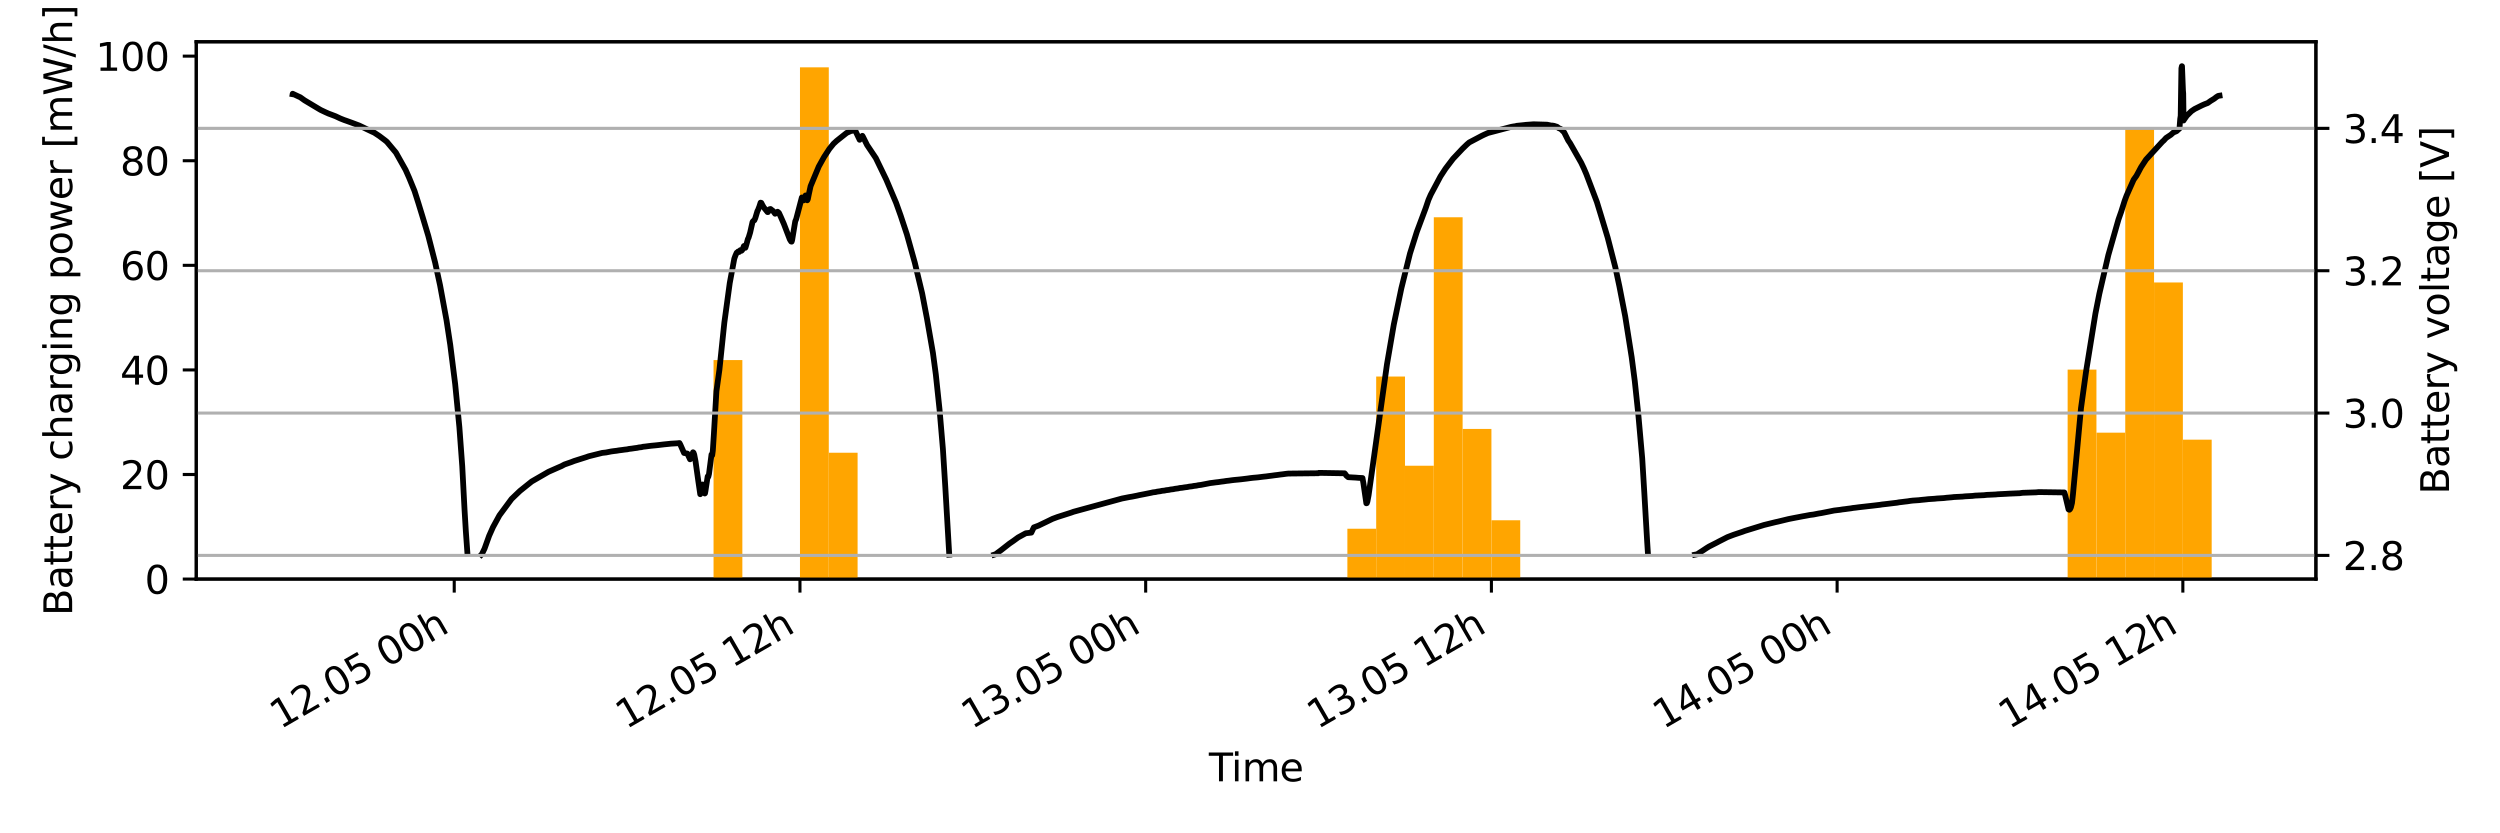 <?xml version="1.0" encoding="utf-8" standalone="no"?>
<!DOCTYPE svg PUBLIC "-//W3C//DTD SVG 1.1//EN"
  "http://www.w3.org/Graphics/SVG/1.1/DTD/svg11.dtd">
<svg xmlns:xlink="http://www.w3.org/1999/xlink" width="648pt" height="216pt" viewBox="0 0 648 216" xmlns="http://www.w3.org/2000/svg" version="1.1">
 <defs>
  <style type="text/css">*{stroke-linejoin: round; stroke-linecap: butt}</style>
 </defs>
 <g id="figure_1">
  <g id="patch_1">
   <path d="M 0 216 
L 648 216 
L 648 0 
L 0 0 
z
" style="fill: #ffffff"/>
  </g>
  <g id="axes_1">
   <g id="patch_2">
    <path d="M 50.87 150.1 
L 600.28 150.1 
L 600.28 10.824 
L 50.87 10.824 
z
" style="fill: #ffffff"/>
   </g>
   <g id="matplotlib.axis_1">
    <g id="xtick_1">
     <g id="line2d_1">
      <defs>
       <path id="m7bfba1d217" d="M 0 0 
L 0 3.5 
" style="stroke: #000000; stroke-width: 0.8"/>
      </defs>
      <g>
       <use xlink:href="#m7bfba1d217" x="117.737" y="150.1" style="stroke: #000000; stroke-width: 0.8"/>
      </g>
     </g>
     <g id="text_1">
      <!-- 12.05 00h -->
      <g transform="translate(72.643 189.115) rotate(-30) scale(0.1 -0.1)">
       <defs>
        <path id="DejaVuSans-31" d="M 794 531 
L 1825 531 
L 1825 4091 
L 703 3866 
L 703 4441 
L 1819 4666 
L 2450 4666 
L 2450 531 
L 3481 531 
L 3481 0 
L 794 0 
L 794 531 
z
" transform="scale(0.016)"/>
        <path id="DejaVuSans-32" d="M 1228 531 
L 3431 531 
L 3431 0 
L 469 0 
L 469 531 
Q 828 903 1448 1529 
Q 2069 2156 2228 2338 
Q 2531 2678 2651 2914 
Q 2772 3150 2772 3378 
Q 2772 3750 2511 3984 
Q 2250 4219 1831 4219 
Q 1534 4219 1204 4116 
Q 875 4013 500 3803 
L 500 4441 
Q 881 4594 1212 4672 
Q 1544 4750 1819 4750 
Q 2544 4750 2975 4387 
Q 3406 4025 3406 3419 
Q 3406 3131 3298 2873 
Q 3191 2616 2906 2266 
Q 2828 2175 2409 1742 
Q 1991 1309 1228 531 
z
" transform="scale(0.016)"/>
        <path id="DejaVuSans-2e" d="M 684 794 
L 1344 794 
L 1344 0 
L 684 0 
L 684 794 
z
" transform="scale(0.016)"/>
        <path id="DejaVuSans-30" d="M 2034 4250 
Q 1547 4250 1301 3770 
Q 1056 3291 1056 2328 
Q 1056 1369 1301 889 
Q 1547 409 2034 409 
Q 2525 409 2770 889 
Q 3016 1369 3016 2328 
Q 3016 3291 2770 3770 
Q 2525 4250 2034 4250 
z
M 2034 4750 
Q 2819 4750 3233 4129 
Q 3647 3509 3647 2328 
Q 3647 1150 3233 529 
Q 2819 -91 2034 -91 
Q 1250 -91 836 529 
Q 422 1150 422 2328 
Q 422 3509 836 4129 
Q 1250 4750 2034 4750 
z
" transform="scale(0.016)"/>
        <path id="DejaVuSans-35" d="M 691 4666 
L 3169 4666 
L 3169 4134 
L 1269 4134 
L 1269 2991 
Q 1406 3038 1543 3061 
Q 1681 3084 1819 3084 
Q 2600 3084 3056 2656 
Q 3513 2228 3513 1497 
Q 3513 744 3044 326 
Q 2575 -91 1722 -91 
Q 1428 -91 1123 -41 
Q 819 9 494 109 
L 494 744 
Q 775 591 1075 516 
Q 1375 441 1709 441 
Q 2250 441 2565 725 
Q 2881 1009 2881 1497 
Q 2881 1984 2565 2268 
Q 2250 2553 1709 2553 
Q 1456 2553 1204 2497 
Q 953 2441 691 2322 
L 691 4666 
z
" transform="scale(0.016)"/>
        <path id="DejaVuSans-20" transform="scale(0.016)"/>
        <path id="DejaVuSans-68" d="M 3513 2113 
L 3513 0 
L 2938 0 
L 2938 2094 
Q 2938 2591 2744 2837 
Q 2550 3084 2163 3084 
Q 1697 3084 1428 2787 
Q 1159 2491 1159 1978 
L 1159 0 
L 581 0 
L 581 4863 
L 1159 4863 
L 1159 2956 
Q 1366 3272 1645 3428 
Q 1925 3584 2291 3584 
Q 2894 3584 3203 3211 
Q 3513 2838 3513 2113 
z
" transform="scale(0.016)"/>
       </defs>
       <use xlink:href="#DejaVuSans-31"/>
       <use xlink:href="#DejaVuSans-32" x="63.623"/>
       <use xlink:href="#DejaVuSans-2e" x="127.246"/>
       <use xlink:href="#DejaVuSans-30" x="159.033"/>
       <use xlink:href="#DejaVuSans-35" x="222.656"/>
       <use xlink:href="#DejaVuSans-20" x="286.279"/>
       <use xlink:href="#DejaVuSans-30" x="318.066"/>
       <use xlink:href="#DejaVuSans-30" x="381.689"/>
       <use xlink:href="#DejaVuSans-68" x="445.312"/>
      </g>
     </g>
    </g>
    <g id="xtick_2">
     <g id="line2d_2">
      <g>
       <use xlink:href="#m7bfba1d217" x="207.348" y="150.1" style="stroke: #000000; stroke-width: 0.8"/>
      </g>
     </g>
     <g id="text_2">
      <!-- 12.05 12h -->
      <g transform="translate(162.255 189.115) rotate(-30) scale(0.1 -0.1)">
       <use xlink:href="#DejaVuSans-31"/>
       <use xlink:href="#DejaVuSans-32" x="63.623"/>
       <use xlink:href="#DejaVuSans-2e" x="127.246"/>
       <use xlink:href="#DejaVuSans-30" x="159.033"/>
       <use xlink:href="#DejaVuSans-35" x="222.656"/>
       <use xlink:href="#DejaVuSans-20" x="286.279"/>
       <use xlink:href="#DejaVuSans-31" x="318.066"/>
       <use xlink:href="#DejaVuSans-32" x="381.689"/>
       <use xlink:href="#DejaVuSans-68" x="445.312"/>
      </g>
     </g>
    </g>
    <g id="xtick_3">
     <g id="line2d_3">
      <g>
       <use xlink:href="#m7bfba1d217" x="296.959" y="150.1" style="stroke: #000000; stroke-width: 0.8"/>
      </g>
     </g>
     <g id="text_3">
      <!-- 13.05 00h -->
      <g transform="translate(251.866 189.115) rotate(-30) scale(0.1 -0.1)">
       <defs>
        <path id="DejaVuSans-33" d="M 2597 2516 
Q 3050 2419 3304 2112 
Q 3559 1806 3559 1356 
Q 3559 666 3084 287 
Q 2609 -91 1734 -91 
Q 1441 -91 1130 -33 
Q 819 25 488 141 
L 488 750 
Q 750 597 1062 519 
Q 1375 441 1716 441 
Q 2309 441 2620 675 
Q 2931 909 2931 1356 
Q 2931 1769 2642 2001 
Q 2353 2234 1838 2234 
L 1294 2234 
L 1294 2753 
L 1863 2753 
Q 2328 2753 2575 2939 
Q 2822 3125 2822 3475 
Q 2822 3834 2567 4026 
Q 2313 4219 1838 4219 
Q 1578 4219 1281 4162 
Q 984 4106 628 3988 
L 628 4550 
Q 988 4650 1302 4700 
Q 1616 4750 1894 4750 
Q 2613 4750 3031 4423 
Q 3450 4097 3450 3541 
Q 3450 3153 3228 2886 
Q 3006 2619 2597 2516 
z
" transform="scale(0.016)"/>
       </defs>
       <use xlink:href="#DejaVuSans-31"/>
       <use xlink:href="#DejaVuSans-33" x="63.623"/>
       <use xlink:href="#DejaVuSans-2e" x="127.246"/>
       <use xlink:href="#DejaVuSans-30" x="159.033"/>
       <use xlink:href="#DejaVuSans-35" x="222.656"/>
       <use xlink:href="#DejaVuSans-20" x="286.279"/>
       <use xlink:href="#DejaVuSans-30" x="318.066"/>
       <use xlink:href="#DejaVuSans-30" x="381.689"/>
       <use xlink:href="#DejaVuSans-68" x="445.312"/>
      </g>
     </g>
    </g>
    <g id="xtick_4">
     <g id="line2d_4">
      <g>
       <use xlink:href="#m7bfba1d217" x="386.571" y="150.1" style="stroke: #000000; stroke-width: 0.8"/>
      </g>
     </g>
     <g id="text_4">
      <!-- 13.05 12h -->
      <g transform="translate(341.477 189.115) rotate(-30) scale(0.1 -0.1)">
       <use xlink:href="#DejaVuSans-31"/>
       <use xlink:href="#DejaVuSans-33" x="63.623"/>
       <use xlink:href="#DejaVuSans-2e" x="127.246"/>
       <use xlink:href="#DejaVuSans-30" x="159.033"/>
       <use xlink:href="#DejaVuSans-35" x="222.656"/>
       <use xlink:href="#DejaVuSans-20" x="286.279"/>
       <use xlink:href="#DejaVuSans-31" x="318.066"/>
       <use xlink:href="#DejaVuSans-32" x="381.689"/>
       <use xlink:href="#DejaVuSans-68" x="445.312"/>
      </g>
     </g>
    </g>
    <g id="xtick_5">
     <g id="line2d_5">
      <g>
       <use xlink:href="#m7bfba1d217" x="476.182" y="150.1" style="stroke: #000000; stroke-width: 0.8"/>
      </g>
     </g>
     <g id="text_5">
      <!-- 14.05 00h -->
      <g transform="translate(431.089 189.115) rotate(-30) scale(0.1 -0.1)">
       <defs>
        <path id="DejaVuSans-34" d="M 2419 4116 
L 825 1625 
L 2419 1625 
L 2419 4116 
z
M 2253 4666 
L 3047 4666 
L 3047 1625 
L 3713 1625 
L 3713 1100 
L 3047 1100 
L 3047 0 
L 2419 0 
L 2419 1100 
L 313 1100 
L 313 1709 
L 2253 4666 
z
" transform="scale(0.016)"/>
       </defs>
       <use xlink:href="#DejaVuSans-31"/>
       <use xlink:href="#DejaVuSans-34" x="63.623"/>
       <use xlink:href="#DejaVuSans-2e" x="127.246"/>
       <use xlink:href="#DejaVuSans-30" x="159.033"/>
       <use xlink:href="#DejaVuSans-35" x="222.656"/>
       <use xlink:href="#DejaVuSans-20" x="286.279"/>
       <use xlink:href="#DejaVuSans-30" x="318.066"/>
       <use xlink:href="#DejaVuSans-30" x="381.689"/>
       <use xlink:href="#DejaVuSans-68" x="445.312"/>
      </g>
     </g>
    </g>
    <g id="xtick_6">
     <g id="line2d_6">
      <g>
       <use xlink:href="#m7bfba1d217" x="565.794" y="150.1" style="stroke: #000000; stroke-width: 0.8"/>
      </g>
     </g>
     <g id="text_6">
      <!-- 14.05 12h -->
      <g transform="translate(520.7 189.115) rotate(-30) scale(0.1 -0.1)">
       <use xlink:href="#DejaVuSans-31"/>
       <use xlink:href="#DejaVuSans-34" x="63.623"/>
       <use xlink:href="#DejaVuSans-2e" x="127.246"/>
       <use xlink:href="#DejaVuSans-30" x="159.033"/>
       <use xlink:href="#DejaVuSans-35" x="222.656"/>
       <use xlink:href="#DejaVuSans-20" x="286.279"/>
       <use xlink:href="#DejaVuSans-31" x="318.066"/>
       <use xlink:href="#DejaVuSans-32" x="381.689"/>
       <use xlink:href="#DejaVuSans-68" x="445.312"/>
      </g>
     </g>
    </g>
    <g id="text_7">
     <!-- Time -->
     <g transform="translate(313.341 202.515) scale(0.1 -0.1)">
      <defs>
       <path id="DejaVuSans-54" d="M -19 4666 
L 3928 4666 
L 3928 4134 
L 2272 4134 
L 2272 0 
L 1638 0 
L 1638 4134 
L -19 4134 
L -19 4666 
z
" transform="scale(0.016)"/>
       <path id="DejaVuSans-69" d="M 603 3500 
L 1178 3500 
L 1178 0 
L 603 0 
L 603 3500 
z
M 603 4863 
L 1178 4863 
L 1178 4134 
L 603 4134 
L 603 4863 
z
" transform="scale(0.016)"/>
       <path id="DejaVuSans-6d" d="M 3328 2828 
Q 3544 3216 3844 3400 
Q 4144 3584 4550 3584 
Q 5097 3584 5394 3201 
Q 5691 2819 5691 2113 
L 5691 0 
L 5113 0 
L 5113 2094 
Q 5113 2597 4934 2840 
Q 4756 3084 4391 3084 
Q 3944 3084 3684 2787 
Q 3425 2491 3425 1978 
L 3425 0 
L 2847 0 
L 2847 2094 
Q 2847 2600 2669 2842 
Q 2491 3084 2119 3084 
Q 1678 3084 1418 2786 
Q 1159 2488 1159 1978 
L 1159 0 
L 581 0 
L 581 3500 
L 1159 3500 
L 1159 2956 
Q 1356 3278 1631 3431 
Q 1906 3584 2284 3584 
Q 2666 3584 2933 3390 
Q 3200 3197 3328 2828 
z
" transform="scale(0.016)"/>
       <path id="DejaVuSans-65" d="M 3597 1894 
L 3597 1613 
L 953 1613 
Q 991 1019 1311 708 
Q 1631 397 2203 397 
Q 2534 397 2845 478 
Q 3156 559 3463 722 
L 3463 178 
Q 3153 47 2828 -22 
Q 2503 -91 2169 -91 
Q 1331 -91 842 396 
Q 353 884 353 1716 
Q 353 2575 817 3079 
Q 1281 3584 2069 3584 
Q 2775 3584 3186 3129 
Q 3597 2675 3597 1894 
z
M 3022 2063 
Q 3016 2534 2758 2815 
Q 2500 3097 2075 3097 
Q 1594 3097 1305 2825 
Q 1016 2553 972 2059 
L 3022 2063 
z
" transform="scale(0.016)"/>
      </defs>
      <use xlink:href="#DejaVuSans-54"/>
      <use xlink:href="#DejaVuSans-69" x="57.959"/>
      <use xlink:href="#DejaVuSans-6d" x="85.742"/>
      <use xlink:href="#DejaVuSans-65" x="183.154"/>
     </g>
    </g>
   </g>
   <g id="matplotlib.axis_2">
    <g id="ytick_1">
     <g id="line2d_7">
      <defs>
       <path id="mbec13cd7ae" d="M 0 0 
L -3.5 0 
" style="stroke: #000000; stroke-width: 0.8"/>
      </defs>
      <g>
       <use xlink:href="#mbec13cd7ae" x="50.87" y="150.1" style="stroke: #000000; stroke-width: 0.8"/>
      </g>
     </g>
     <g id="text_8">
      <!-- 0 -->
      <g transform="translate(37.508 153.9) scale(0.1 -0.1)">
       <use xlink:href="#DejaVuSans-30"/>
      </g>
     </g>
    </g>
    <g id="ytick_2">
     <g id="line2d_8">
      <g>
       <use xlink:href="#mbec13cd7ae" x="50.87" y="122.992" style="stroke: #000000; stroke-width: 0.8"/>
      </g>
     </g>
     <g id="text_9">
      <!-- 20 -->
      <g transform="translate(31.145 126.791) scale(0.1 -0.1)">
       <use xlink:href="#DejaVuSans-32"/>
       <use xlink:href="#DejaVuSans-30" x="63.623"/>
      </g>
     </g>
    </g>
    <g id="ytick_3">
     <g id="line2d_9">
      <g>
       <use xlink:href="#mbec13cd7ae" x="50.87" y="95.883" style="stroke: #000000; stroke-width: 0.8"/>
      </g>
     </g>
     <g id="text_10">
      <!-- 40 -->
      <g transform="translate(31.145 99.682) scale(0.1 -0.1)">
       <use xlink:href="#DejaVuSans-34"/>
       <use xlink:href="#DejaVuSans-30" x="63.623"/>
      </g>
     </g>
    </g>
    <g id="ytick_4">
     <g id="line2d_10">
      <g>
       <use xlink:href="#mbec13cd7ae" x="50.87" y="68.774" style="stroke: #000000; stroke-width: 0.8"/>
      </g>
     </g>
     <g id="text_11">
      <!-- 60 -->
      <g transform="translate(31.145 72.573) scale(0.1 -0.1)">
       <defs>
        <path id="DejaVuSans-36" d="M 2113 2584 
Q 1688 2584 1439 2293 
Q 1191 2003 1191 1497 
Q 1191 994 1439 701 
Q 1688 409 2113 409 
Q 2538 409 2786 701 
Q 3034 994 3034 1497 
Q 3034 2003 2786 2293 
Q 2538 2584 2113 2584 
z
M 3366 4563 
L 3366 3988 
Q 3128 4100 2886 4159 
Q 2644 4219 2406 4219 
Q 1781 4219 1451 3797 
Q 1122 3375 1075 2522 
Q 1259 2794 1537 2939 
Q 1816 3084 2150 3084 
Q 2853 3084 3261 2657 
Q 3669 2231 3669 1497 
Q 3669 778 3244 343 
Q 2819 -91 2113 -91 
Q 1303 -91 875 529 
Q 447 1150 447 2328 
Q 447 3434 972 4092 
Q 1497 4750 2381 4750 
Q 2619 4750 2861 4703 
Q 3103 4656 3366 4563 
z
" transform="scale(0.016)"/>
       </defs>
       <use xlink:href="#DejaVuSans-36"/>
       <use xlink:href="#DejaVuSans-30" x="63.623"/>
      </g>
     </g>
    </g>
    <g id="ytick_5">
     <g id="line2d_11">
      <g>
       <use xlink:href="#mbec13cd7ae" x="50.87" y="41.665" style="stroke: #000000; stroke-width: 0.8"/>
      </g>
     </g>
     <g id="text_12">
      <!-- 80 -->
      <g transform="translate(31.145 45.464) scale(0.1 -0.1)">
       <defs>
        <path id="DejaVuSans-38" d="M 2034 2216 
Q 1584 2216 1326 1975 
Q 1069 1734 1069 1313 
Q 1069 891 1326 650 
Q 1584 409 2034 409 
Q 2484 409 2743 651 
Q 3003 894 3003 1313 
Q 3003 1734 2745 1975 
Q 2488 2216 2034 2216 
z
M 1403 2484 
Q 997 2584 770 2862 
Q 544 3141 544 3541 
Q 544 4100 942 4425 
Q 1341 4750 2034 4750 
Q 2731 4750 3128 4425 
Q 3525 4100 3525 3541 
Q 3525 3141 3298 2862 
Q 3072 2584 2669 2484 
Q 3125 2378 3379 2068 
Q 3634 1759 3634 1313 
Q 3634 634 3220 271 
Q 2806 -91 2034 -91 
Q 1263 -91 848 271 
Q 434 634 434 1313 
Q 434 1759 690 2068 
Q 947 2378 1403 2484 
z
M 1172 3481 
Q 1172 3119 1398 2916 
Q 1625 2713 2034 2713 
Q 2441 2713 2670 2916 
Q 2900 3119 2900 3481 
Q 2900 3844 2670 4047 
Q 2441 4250 2034 4250 
Q 1625 4250 1398 4047 
Q 1172 3844 1172 3481 
z
" transform="scale(0.016)"/>
       </defs>
       <use xlink:href="#DejaVuSans-38"/>
       <use xlink:href="#DejaVuSans-30" x="63.623"/>
      </g>
     </g>
    </g>
    <g id="ytick_6">
     <g id="line2d_12">
      <g>
       <use xlink:href="#mbec13cd7ae" x="50.87" y="14.556" style="stroke: #000000; stroke-width: 0.8"/>
      </g>
     </g>
     <g id="text_13">
      <!-- 100 -->
      <g transform="translate(24.782 18.355) scale(0.1 -0.1)">
       <use xlink:href="#DejaVuSans-31"/>
       <use xlink:href="#DejaVuSans-30" x="63.623"/>
       <use xlink:href="#DejaVuSans-30" x="127.246"/>
      </g>
     </g>
    </g>
    <g id="text_14">
     <!-- Battery charging power [mW/h] -->
     <g transform="translate(18.703 159.615) rotate(-90) scale(0.1 -0.1)">
      <defs>
       <path id="DejaVuSans-42" d="M 1259 2228 
L 1259 519 
L 2272 519 
Q 2781 519 3026 730 
Q 3272 941 3272 1375 
Q 3272 1813 3026 2020 
Q 2781 2228 2272 2228 
L 1259 2228 
z
M 1259 4147 
L 1259 2741 
L 2194 2741 
Q 2656 2741 2882 2914 
Q 3109 3088 3109 3444 
Q 3109 3797 2882 3972 
Q 2656 4147 2194 4147 
L 1259 4147 
z
M 628 4666 
L 2241 4666 
Q 2963 4666 3353 4366 
Q 3744 4066 3744 3513 
Q 3744 3084 3544 2831 
Q 3344 2578 2956 2516 
Q 3422 2416 3680 2098 
Q 3938 1781 3938 1306 
Q 3938 681 3513 340 
Q 3088 0 2303 0 
L 628 0 
L 628 4666 
z
" transform="scale(0.016)"/>
       <path id="DejaVuSans-61" d="M 2194 1759 
Q 1497 1759 1228 1600 
Q 959 1441 959 1056 
Q 959 750 1161 570 
Q 1363 391 1709 391 
Q 2188 391 2477 730 
Q 2766 1069 2766 1631 
L 2766 1759 
L 2194 1759 
z
M 3341 1997 
L 3341 0 
L 2766 0 
L 2766 531 
Q 2569 213 2275 61 
Q 1981 -91 1556 -91 
Q 1019 -91 701 211 
Q 384 513 384 1019 
Q 384 1609 779 1909 
Q 1175 2209 1959 2209 
L 2766 2209 
L 2766 2266 
Q 2766 2663 2505 2880 
Q 2244 3097 1772 3097 
Q 1472 3097 1187 3025 
Q 903 2953 641 2809 
L 641 3341 
Q 956 3463 1253 3523 
Q 1550 3584 1831 3584 
Q 2591 3584 2966 3190 
Q 3341 2797 3341 1997 
z
" transform="scale(0.016)"/>
       <path id="DejaVuSans-74" d="M 1172 4494 
L 1172 3500 
L 2356 3500 
L 2356 3053 
L 1172 3053 
L 1172 1153 
Q 1172 725 1289 603 
Q 1406 481 1766 481 
L 2356 481 
L 2356 0 
L 1766 0 
Q 1100 0 847 248 
Q 594 497 594 1153 
L 594 3053 
L 172 3053 
L 172 3500 
L 594 3500 
L 594 4494 
L 1172 4494 
z
" transform="scale(0.016)"/>
       <path id="DejaVuSans-72" d="M 2631 2963 
Q 2534 3019 2420 3045 
Q 2306 3072 2169 3072 
Q 1681 3072 1420 2755 
Q 1159 2438 1159 1844 
L 1159 0 
L 581 0 
L 581 3500 
L 1159 3500 
L 1159 2956 
Q 1341 3275 1631 3429 
Q 1922 3584 2338 3584 
Q 2397 3584 2469 3576 
Q 2541 3569 2628 3553 
L 2631 2963 
z
" transform="scale(0.016)"/>
       <path id="DejaVuSans-79" d="M 2059 -325 
Q 1816 -950 1584 -1140 
Q 1353 -1331 966 -1331 
L 506 -1331 
L 506 -850 
L 844 -850 
Q 1081 -850 1212 -737 
Q 1344 -625 1503 -206 
L 1606 56 
L 191 3500 
L 800 3500 
L 1894 763 
L 2988 3500 
L 3597 3500 
L 2059 -325 
z
" transform="scale(0.016)"/>
       <path id="DejaVuSans-63" d="M 3122 3366 
L 3122 2828 
Q 2878 2963 2633 3030 
Q 2388 3097 2138 3097 
Q 1578 3097 1268 2742 
Q 959 2388 959 1747 
Q 959 1106 1268 751 
Q 1578 397 2138 397 
Q 2388 397 2633 464 
Q 2878 531 3122 666 
L 3122 134 
Q 2881 22 2623 -34 
Q 2366 -91 2075 -91 
Q 1284 -91 818 406 
Q 353 903 353 1747 
Q 353 2603 823 3093 
Q 1294 3584 2113 3584 
Q 2378 3584 2631 3529 
Q 2884 3475 3122 3366 
z
" transform="scale(0.016)"/>
       <path id="DejaVuSans-67" d="M 2906 1791 
Q 2906 2416 2648 2759 
Q 2391 3103 1925 3103 
Q 1463 3103 1205 2759 
Q 947 2416 947 1791 
Q 947 1169 1205 825 
Q 1463 481 1925 481 
Q 2391 481 2648 825 
Q 2906 1169 2906 1791 
z
M 3481 434 
Q 3481 -459 3084 -895 
Q 2688 -1331 1869 -1331 
Q 1566 -1331 1297 -1286 
Q 1028 -1241 775 -1147 
L 775 -588 
Q 1028 -725 1275 -790 
Q 1522 -856 1778 -856 
Q 2344 -856 2625 -561 
Q 2906 -266 2906 331 
L 2906 616 
Q 2728 306 2450 153 
Q 2172 0 1784 0 
Q 1141 0 747 490 
Q 353 981 353 1791 
Q 353 2603 747 3093 
Q 1141 3584 1784 3584 
Q 2172 3584 2450 3431 
Q 2728 3278 2906 2969 
L 2906 3500 
L 3481 3500 
L 3481 434 
z
" transform="scale(0.016)"/>
       <path id="DejaVuSans-6e" d="M 3513 2113 
L 3513 0 
L 2938 0 
L 2938 2094 
Q 2938 2591 2744 2837 
Q 2550 3084 2163 3084 
Q 1697 3084 1428 2787 
Q 1159 2491 1159 1978 
L 1159 0 
L 581 0 
L 581 3500 
L 1159 3500 
L 1159 2956 
Q 1366 3272 1645 3428 
Q 1925 3584 2291 3584 
Q 2894 3584 3203 3211 
Q 3513 2838 3513 2113 
z
" transform="scale(0.016)"/>
       <path id="DejaVuSans-70" d="M 1159 525 
L 1159 -1331 
L 581 -1331 
L 581 3500 
L 1159 3500 
L 1159 2969 
Q 1341 3281 1617 3432 
Q 1894 3584 2278 3584 
Q 2916 3584 3314 3078 
Q 3713 2572 3713 1747 
Q 3713 922 3314 415 
Q 2916 -91 2278 -91 
Q 1894 -91 1617 61 
Q 1341 213 1159 525 
z
M 3116 1747 
Q 3116 2381 2855 2742 
Q 2594 3103 2138 3103 
Q 1681 3103 1420 2742 
Q 1159 2381 1159 1747 
Q 1159 1113 1420 752 
Q 1681 391 2138 391 
Q 2594 391 2855 752 
Q 3116 1113 3116 1747 
z
" transform="scale(0.016)"/>
       <path id="DejaVuSans-6f" d="M 1959 3097 
Q 1497 3097 1228 2736 
Q 959 2375 959 1747 
Q 959 1119 1226 758 
Q 1494 397 1959 397 
Q 2419 397 2687 759 
Q 2956 1122 2956 1747 
Q 2956 2369 2687 2733 
Q 2419 3097 1959 3097 
z
M 1959 3584 
Q 2709 3584 3137 3096 
Q 3566 2609 3566 1747 
Q 3566 888 3137 398 
Q 2709 -91 1959 -91 
Q 1206 -91 779 398 
Q 353 888 353 1747 
Q 353 2609 779 3096 
Q 1206 3584 1959 3584 
z
" transform="scale(0.016)"/>
       <path id="DejaVuSans-77" d="M 269 3500 
L 844 3500 
L 1563 769 
L 2278 3500 
L 2956 3500 
L 3675 769 
L 4391 3500 
L 4966 3500 
L 4050 0 
L 3372 0 
L 2619 2869 
L 1863 0 
L 1184 0 
L 269 3500 
z
" transform="scale(0.016)"/>
       <path id="DejaVuSans-5b" d="M 550 4863 
L 1875 4863 
L 1875 4416 
L 1125 4416 
L 1125 -397 
L 1875 -397 
L 1875 -844 
L 550 -844 
L 550 4863 
z
" transform="scale(0.016)"/>
       <path id="DejaVuSans-57" d="M 213 4666 
L 850 4666 
L 1831 722 
L 2809 4666 
L 3519 4666 
L 4500 722 
L 5478 4666 
L 6119 4666 
L 4947 0 
L 4153 0 
L 3169 4050 
L 2175 0 
L 1381 0 
L 213 4666 
z
" transform="scale(0.016)"/>
       <path id="DejaVuSans-2f" d="M 1625 4666 
L 2156 4666 
L 531 -594 
L 0 -594 
L 1625 4666 
z
" transform="scale(0.016)"/>
       <path id="DejaVuSans-5d" d="M 1947 4863 
L 1947 -844 
L 622 -844 
L 622 -397 
L 1369 -397 
L 1369 4416 
L 622 4416 
L 622 4863 
L 1947 4863 
z
" transform="scale(0.016)"/>
      </defs>
      <use xlink:href="#DejaVuSans-42"/>
      <use xlink:href="#DejaVuSans-61" x="68.604"/>
      <use xlink:href="#DejaVuSans-74" x="129.883"/>
      <use xlink:href="#DejaVuSans-74" x="169.092"/>
      <use xlink:href="#DejaVuSans-65" x="208.301"/>
      <use xlink:href="#DejaVuSans-72" x="269.824"/>
      <use xlink:href="#DejaVuSans-79" x="310.938"/>
      <use xlink:href="#DejaVuSans-20" x="370.117"/>
      <use xlink:href="#DejaVuSans-63" x="401.904"/>
      <use xlink:href="#DejaVuSans-68" x="456.885"/>
      <use xlink:href="#DejaVuSans-61" x="520.264"/>
      <use xlink:href="#DejaVuSans-72" x="581.543"/>
      <use xlink:href="#DejaVuSans-67" x="620.906"/>
      <use xlink:href="#DejaVuSans-69" x="684.383"/>
      <use xlink:href="#DejaVuSans-6e" x="712.166"/>
      <use xlink:href="#DejaVuSans-67" x="775.545"/>
      <use xlink:href="#DejaVuSans-20" x="839.021"/>
      <use xlink:href="#DejaVuSans-70" x="870.809"/>
      <use xlink:href="#DejaVuSans-6f" x="934.285"/>
      <use xlink:href="#DejaVuSans-77" x="995.467"/>
      <use xlink:href="#DejaVuSans-65" x="1077.254"/>
      <use xlink:href="#DejaVuSans-72" x="1138.777"/>
      <use xlink:href="#DejaVuSans-20" x="1179.891"/>
      <use xlink:href="#DejaVuSans-5b" x="1211.678"/>
      <use xlink:href="#DejaVuSans-6d" x="1250.691"/>
      <use xlink:href="#DejaVuSans-57" x="1348.104"/>
      <use xlink:href="#DejaVuSans-2f" x="1446.98"/>
      <use xlink:href="#DejaVuSans-68" x="1480.672"/>
      <use xlink:href="#DejaVuSans-5d" x="1544.051"/>
     </g>
    </g>
   </g>
   <g id="patch_3">
    <path d="M 50.87 150.1 
L 50.87 10.824 
" style="fill: none; stroke: #000000; stroke-width: 0.8; stroke-linejoin: miter; stroke-linecap: square"/>
   </g>
   <g id="patch_4">
    <path d="M 600.28 150.1 
L 600.28 10.824 
" style="fill: none; stroke: #000000; stroke-width: 0.8; stroke-linejoin: miter; stroke-linecap: square"/>
   </g>
   <g id="patch_5">
    <path d="M 50.87 150.1 
L 600.28 150.1 
" style="fill: none; stroke: #000000; stroke-width: 0.8; stroke-linejoin: miter; stroke-linecap: square"/>
   </g>
   <g id="patch_6">
    <path d="M 50.87 10.824 
L 600.28 10.824 
" style="fill: none; stroke: #000000; stroke-width: 0.8; stroke-linejoin: miter; stroke-linecap: square"/>
   </g>
   <g id="patch_7">
    <path d="M 184.951 150.1 
L 192.419 150.1 
L 192.419 93.325 
L 184.951 93.325 
z
" clip-path="url(#p554f86c166)" style="fill: #ffa500"/>
   </g>
   <g id="patch_8">
    <path d="M 207.354 150.1 
L 214.822 150.1 
L 214.822 17.456 
L 207.354 17.456 
z
" clip-path="url(#p554f86c166)" style="fill: #ffa500"/>
   </g>
   <g id="patch_9">
    <path d="M 214.822 150.1 
L 222.289 150.1 
L 222.289 117.345 
L 214.822 117.345 
z
" clip-path="url(#p554f86c166)" style="fill: #ffa500"/>
   </g>
   <g id="patch_10">
    <path d="M 349.239 150.1 
L 356.707 150.1 
L 356.707 137.042 
L 349.239 137.042 
z
" clip-path="url(#p554f86c166)" style="fill: #ffa500"/>
   </g>
   <g id="patch_11">
    <path d="M 356.707 150.1 
L 364.174 150.1 
L 364.174 97.603 
L 356.707 97.603 
z
" clip-path="url(#p554f86c166)" style="fill: #ffa500"/>
   </g>
   <g id="patch_12">
    <path d="M 364.174 150.1 
L 371.642 150.1 
L 371.642 120.715 
L 364.174 120.715 
z
" clip-path="url(#p554f86c166)" style="fill: #ffa500"/>
   </g>
   <g id="patch_13">
    <path d="M 371.642 150.1 
L 379.11 150.1 
L 379.11 56.318 
L 371.642 56.318 
z
" clip-path="url(#p554f86c166)" style="fill: #ffa500"/>
   </g>
   <g id="patch_14">
    <path d="M 379.11 150.1 
L 386.577 150.1 
L 386.577 111.175 
L 379.11 111.175 
z
" clip-path="url(#p554f86c166)" style="fill: #ffa500"/>
   </g>
   <g id="patch_15">
    <path d="M 386.577 150.1 
L 394.045 150.1 
L 394.045 134.853 
L 386.577 134.853 
z
" clip-path="url(#p554f86c166)" style="fill: #ffa500"/>
   </g>
   <g id="patch_16">
    <path d="M 535.93 150.1 
L 543.397 150.1 
L 543.397 95.801 
L 535.93 95.801 
z
" clip-path="url(#p554f86c166)" style="fill: #ffa500"/>
   </g>
   <g id="patch_17">
    <path d="M 543.397 150.1 
L 550.865 150.1 
L 550.865 112.141 
L 543.397 112.141 
z
" clip-path="url(#p554f86c166)" style="fill: #ffa500"/>
   </g>
   <g id="patch_18">
    <path d="M 550.865 150.1 
L 558.332 150.1 
L 558.332 33.369 
L 550.865 33.369 
z
" clip-path="url(#p554f86c166)" style="fill: #ffa500"/>
   </g>
   <g id="patch_19">
    <path d="M 558.332 150.1 
L 565.8 150.1 
L 565.8 73.22 
L 558.332 73.22 
z
" clip-path="url(#p554f86c166)" style="fill: #ffa500"/>
   </g>
   <g id="patch_20">
    <path d="M 565.8 150.1 
L 573.268 150.1 
L 573.268 113.958 
L 565.8 113.958 
z
" clip-path="url(#p554f86c166)" style="fill: #ffa500"/>
   </g>
  </g>
  <g id="axes_2">
   <g id="line2d_13">
    <path d="M 75.843 24.42 
L 75.864 24.297 
L 75.957 24.343 
L 77.218 24.938 
L 77.839 25.219 
L 78.93 26.001 
L 82.599 28.197 
L 83.126 28.505 
L 84.464 29.137 
L 85.18 29.453 
L 85.8 29.682 
L 86.951 30.121 
L 88.227 30.718 
L 89.221 31.114 
L 89.781 31.307 
L 91.243 31.834 
L 91.894 32.08 
L 93.108 32.537 
L 94.475 33.187 
L 95.004 33.45 
L 96.373 34.1 
L 97.024 34.399 
L 98.331 35.26 
L 99.854 36.41 
L 100.289 36.771 
L 102.621 39.555 
L 105.139 44.035 
L 106.041 46.064 
L 107.442 49.49 
L 108.435 52.608 
L 109.462 55.964 
L 111.016 61.146 
L 112.789 68.068 
L 114.063 73.936 
L 115.743 83.045 
L 116.706 89.396 
L 117.981 99.551 
L 119.068 110.698 
L 119.815 120.834 
L 120.406 132.087 
L 120.748 137.722 
L 121.153 143.401 
M 124.789 143.77 
L 124.883 143.677 
L 125.598 142.197 
L 126.779 138.895 
L 127.774 136.655 
L 129.454 133.58 
L 132.593 129.337 
L 133.806 128.169 
L 134.771 127.247 
L 137.818 124.805 
L 142.17 122.293 
L 142.886 121.976 
L 143.879 121.537 
L 144.595 121.221 
L 145.529 120.817 
L 145.933 120.597 
L 146.335 120.386 
L 148.078 119.78 
L 148.791 119.499 
L 151.994 118.48 
L 152.585 118.269 
L 156.099 117.391 
L 157.062 117.286 
L 158.4 117.022 
L 159.147 116.917 
L 159.829 116.838 
L 160.451 116.732 
L 161.167 116.644 
L 161.914 116.539 
L 162.565 116.469 
L 163.032 116.363 
L 163.716 116.284 
L 164.401 116.179 
L 165.148 116.082 
L 165.612 115.977 
L 166.266 115.907 
L 166.67 115.801 
L 167.324 115.731 
L 168.131 115.625 
L 168.846 115.538 
L 169.966 115.432 
L 170.62 115.362 
L 171.489 115.257 
L 172.173 115.177 
L 173.231 115.072 
L 173.883 115.002 
L 175.625 114.896 
L 176.123 114.835 
L 176.339 115.23 
L 177.303 117.409 
L 177.614 117.461 
L 178.175 117.567 
L 178.392 118.059 
L 178.859 119.051 
L 178.888 119.034 
L 179.075 118.656 
L 179.635 117.233 
L 179.759 117.33 
L 179.946 117.848 
L 180.288 119.622 
L 181.004 124.708 
L 181.502 128.099 
L 181.593 127.879 
L 182.122 125.578 
L 182.184 125.674 
L 182.402 126.843 
L 182.682 127.914 
L 182.744 127.853 
L 182.869 127.168 
L 183.429 123.478 
L 183.46 123.514 
L 183.553 123.645 
L 183.584 123.61 
L 183.771 122.846 
L 184.424 117.804 
L 184.454 117.839 
L 184.578 118.041 
L 184.609 117.971 
L 184.765 116.794 
L 185.045 112.428 
L 185.698 101.404 
L 186.04 98.953 
L 186.476 95.817 
L 187.75 83.616 
L 189.15 73.374 
L 190.33 67.041 
L 190.61 66.268 
L 190.952 65.495 
L 191.108 65.433 
L 191.326 65.187 
L 191.419 65.231 
L 191.575 65.319 
L 191.606 65.275 
L 191.886 64.845 
L 191.917 64.888 
L 192.166 65.011 
L 192.29 64.924 
L 192.444 64.704 
L 192.817 63.773 
L 192.911 63.729 
L 192.942 63.764 
L 193.191 64.23 
L 193.222 64.195 
L 193.471 63.369 
L 193.844 61.981 
L 194.031 61.612 
L 194.435 60.286 
L 195.058 57.519 
L 195.304 57.211 
L 195.522 57.106 
L 195.771 56.535 
L 196.331 54.673 
L 196.456 54.479 
L 196.829 53.513 
L 197.14 52.529 
L 197.327 52.582 
L 197.607 53.135 
L 197.949 53.733 
L 198.943 54.971 
L 199.067 54.971 
L 199.472 54.233 
L 199.721 54.172 
L 200.219 54.576 
L 200.374 54.673 
L 200.901 55.402 
L 201.337 55.191 
L 201.554 54.883 
L 201.617 54.945 
L 201.897 55.164 
L 202.394 56.245 
L 203.172 58.011 
L 204.726 62.069 
L 205.068 62.605 
L 205.193 62.64 
L 205.317 62.253 
L 205.628 60.365 
L 206.126 57.369 
L 206.375 56.772 
L 207.835 51.185 
L 207.96 51.326 
L 208.302 51.932 
L 208.489 51.712 
L 208.8 50.658 
L 208.831 50.676 
L 209.111 51.475 
L 209.236 51.914 
L 209.298 51.826 
L 209.389 51.633 
L 209.669 50.245 
L 210.105 48.251 
L 212.219 43.174 
L 213.588 40.715 
L 214.955 38.615 
L 216.044 37.262 
L 216.853 36.516 
L 219.464 34.443 
L 220.52 33.968 
L 221.609 33.775 
L 221.765 34.021 
L 222.823 36.235 
L 222.854 36.217 
L 223.04 35.945 
L 223.536 35.207 
L 223.692 35.479 
L 224.75 37.596 
L 227.019 40.978 
L 229.724 46.565 
L 232.273 52.582 
L 233.456 55.894 
L 235.072 60.778 
L 237.123 68.112 
L 239.021 76.044 
L 240.264 82.545 
L 241.819 91.487 
L 242.564 97.047 
L 243.529 106.139 
L 244.4 116.372 
L 245.022 126.245 
L 246.016 143.309 
L 246.047 143.77 
M 257.707 143.77 
L 258.049 143.662 
L 259.447 142.628 
L 261.654 140.897 
L 262.681 140.195 
L 263.895 139.307 
L 265.884 138.218 
L 267.319 138.06 
L 267.971 136.699 
L 269.184 136.242 
L 270.644 135.539 
L 271.236 135.258 
L 272.822 134.485 
L 274.096 134.011 
L 274.594 133.852 
L 277.641 132.877 
L 278.261 132.649 
L 290.855 129.206 
L 291.415 129.1 
L 292.751 128.837 
L 293.404 128.731 
L 294.771 128.459 
L 295.207 128.354 
L 296.482 128.108 
L 297.011 128.002 
L 298.409 127.721 
L 298.845 127.616 
L 299.53 127.537 
L 299.963 127.431 
L 300.741 127.326 
L 301.208 127.22 
L 301.83 127.159 
L 302.297 127.054 
L 302.948 126.983 
L 303.415 126.878 
L 304.099 126.799 
L 304.597 126.693 
L 305.344 126.597 
L 305.809 126.491 
L 306.431 126.43 
L 307.053 126.324 
L 307.769 126.237 
L 308.265 126.131 
L 308.918 126.061 
L 309.447 125.956 
L 310.132 125.877 
L 310.598 125.771 
L 311.312 125.683 
L 311.841 125.578 
L 313.148 125.323 
L 313.675 125.218 
L 314.39 125.13 
L 315.168 125.024 
L 315.821 124.954 
L 316.504 124.849 
L 317.22 124.761 
L 317.873 124.656 
L 318.526 124.585 
L 319.271 124.48 
L 319.956 124.401 
L 321.107 124.295 
L 321.76 124.225 
L 322.629 124.12 
L 323.345 124.032 
L 324.092 123.926 
L 324.774 123.847 
L 325.988 123.742 
L 326.703 123.654 
L 327.541 123.549 
L 328.164 123.487 
L 328.942 123.382 
L 329.657 123.294 
L 330.402 123.189 
L 331.087 123.11 
L 331.833 123.004 
L 332.518 122.925 
L 333.263 122.82 
L 333.916 122.749 
L 341.72 122.662 
L 341.844 122.565 
L 348.53 122.679 
L 348.712 122.899 
L 348.961 123.268 
L 349.459 123.689 
L 351.417 123.795 
L 352.008 123.847 
L 353.16 123.909 
L 353.377 125.139 
L 354.153 130.453 
L 354.278 130.418 
L 354.433 129.987 
L 354.744 128.345 
L 355.522 122.846 
L 359.501 94.438 
L 361.274 84.117 
L 363.233 74.718 
L 365.471 65.705 
L 367.244 60.084 
L 369.545 53.917 
L 370.258 51.809 
L 370.85 50.456 
L 373.368 45.722 
L 374.675 43.719 
L 376.633 41.145 
L 379.089 38.536 
L 380.24 37.421 
L 380.831 36.92 
L 384.063 35.216 
L 384.623 34.943 
L 385.681 34.469 
L 391.682 32.888 
L 392.209 32.791 
L 392.489 32.747 
L 392.769 32.712 
L 393.174 32.607 
L 393.796 32.545 
L 394.821 32.44 
L 395.505 32.361 
L 396.936 32.256 
L 397.494 32.212 
L 401.008 32.317 
L 402.16 32.563 
L 402.315 32.537 
L 402.842 32.624 
L 403.122 32.721 
L 403.589 32.862 
L 403.807 33.037 
L 404.056 33.248 
L 404.46 33.371 
L 404.553 33.441 
L 405.423 34.293 
L 406.48 36.41 
L 406.978 37.131 
L 409.839 42.173 
L 410.523 43.613 
L 411.175 45.133 
L 413.911 52.354 
L 414.969 55.814 
L 416.709 61.577 
L 418.7 69.307 
L 419.756 74.261 
L 421.25 81.965 
L 422.928 92.576 
L 423.737 98.804 
L 424.668 107.588 
L 425.664 118.797 
L 426.193 127.51 
L 426.94 140.318 
L 427.126 143.216 
M 439.344 143.77 
L 439.904 143.661 
L 440.464 143.287 
L 441.116 142.874 
L 442.36 142.048 
L 442.983 141.662 
L 445.096 140.59 
L 445.532 140.353 
L 447.739 139.228 
L 448.828 138.807 
L 449.448 138.578 
L 451.595 137.858 
L 452.247 137.612 
L 456.694 136.242 
L 457.192 136.084 
L 460.268 135.328 
L 460.766 135.223 
L 463.595 134.538 
L 464.124 134.432 
L 465.429 134.177 
L 465.989 134.072 
L 467.296 133.817 
L 467.918 133.712 
L 469.161 133.475 
L 470.032 133.369 
L 471.399 133.097 
L 472.084 132.992 
L 473.421 132.728 
L 473.948 132.623 
L 475.38 132.333 
L 476.251 132.227 
L 476.933 132.148 
L 477.556 132.043 
L 478.24 131.964 
L 478.987 131.858 
L 479.701 131.771 
L 480.292 131.665 
L 480.945 131.595 
L 481.721 131.49 
L 482.405 131.41 
L 483.339 131.305 
L 484.023 131.226 
L 484.986 131.121 
L 485.67 131.042 
L 486.542 130.936 
L 487.224 130.857 
L 487.878 130.752 
L 488.531 130.681 
L 489.433 130.576 
L 490.147 130.488 
L 491.018 130.383 
L 491.703 130.304 
L 492.263 130.198 
L 492.945 130.119 
L 493.785 130.014 
L 494.47 129.935 
L 495.123 129.829 
L 495.806 129.75 
L 497.361 129.645 
L 498.044 129.566 
L 499.133 129.46 
L 499.817 129.381 
L 501.433 129.276 
L 502.087 129.206 
L 503.858 129.1 
L 504.574 129.012 
L 505.819 128.907 
L 506.501 128.828 
L 508.648 128.723 
L 509.299 128.652 
L 511.228 128.547 
L 511.944 128.459 
L 514.244 128.354 
L 514.927 128.275 
L 517.227 128.169 
L 517.85 128.108 
L 519.995 128.002 
L 520.524 127.967 
L 523.011 127.862 
L 523.477 127.844 
L 524.224 127.739 
L 524.691 127.721 
L 527.769 127.616 
L 528.421 127.545 
L 535.075 127.642 
L 535.293 128.362 
L 536.164 132.034 
L 536.382 132.131 
L 536.566 131.964 
L 536.784 131.481 
L 537.064 130.33 
L 537.313 128.125 
L 539.396 105.787 
L 540.703 96.327 
L 543.128 81.306 
L 544.154 76.123 
L 546.486 66.092 
L 549.098 56.921 
L 549.811 54.892 
L 550.713 52.029 
L 551.211 50.693 
L 552.083 48.726 
L 553.045 46.574 
L 553.761 45.572 
L 554.196 44.773 
L 554.943 43.359 
L 556.248 41.365 
L 560.477 36.744 
L 560.849 36.419 
L 561.44 35.76 
L 562.684 34.935 
L 563.338 34.346 
L 564.176 33.995 
L 564.549 33.643 
L 564.923 33.31 
L 565.109 30.844 
L 565.234 30.025 
L 565.421 17.723 
L 565.545 17.155 
L 565.576 17.169 
L 565.825 23.488 
L 565.887 24.2 
L 565.981 31.237 
L 566.043 31.105 
L 566.819 29.998 
L 568.001 28.83 
L 568.841 28.259 
L 570.706 27.328 
L 571.422 27.011 
L 572.073 26.765 
L 572.197 26.73 
L 573.006 26.151 
L 573.598 25.79 
L 573.94 25.58 
L 574.5 25.14 
L 574.965 24.851 
L 575.307 24.798 
L 575.307 24.798 
" clip-path="url(#p554f86c166)" style="fill: none; stroke: #000000; stroke-width: 1.5; stroke-linecap: square"/>
   </g>
   <g id="matplotlib.axis_3">
    <g id="ytick_7">
     <g id="line2d_14">
      <path d="M 50.87 143.954 
L 600.28 143.954 
" clip-path="url(#p554f86c166)" style="fill: none; stroke: #b0b0b0; stroke-width: 0.8; stroke-linecap: square"/>
     </g>
     <g id="line2d_15">
      <defs>
       <path id="m3f104e0d3e" d="M 0 0 
L 3.5 0 
" style="stroke: #000000; stroke-width: 0.8"/>
      </defs>
      <g>
       <use xlink:href="#m3f104e0d3e" x="600.28" y="143.954" style="stroke: #000000; stroke-width: 0.8"/>
      </g>
     </g>
     <g id="text_15">
      <!-- 2.8 -->
      <g transform="translate(607.28 147.753) scale(0.1 -0.1)">
       <use xlink:href="#DejaVuSans-32"/>
       <use xlink:href="#DejaVuSans-2e" x="63.623"/>
       <use xlink:href="#DejaVuSans-38" x="95.41"/>
      </g>
     </g>
    </g>
    <g id="ytick_8">
     <g id="line2d_16">
      <path d="M 50.87 107.061 
L 600.28 107.061 
" clip-path="url(#p554f86c166)" style="fill: none; stroke: #b0b0b0; stroke-width: 0.8; stroke-linecap: square"/>
     </g>
     <g id="line2d_17">
      <g>
       <use xlink:href="#m3f104e0d3e" x="600.28" y="107.061" style="stroke: #000000; stroke-width: 0.8"/>
      </g>
     </g>
     <g id="text_16">
      <!-- 3.0 -->
      <g transform="translate(607.28 110.86) scale(0.1 -0.1)">
       <use xlink:href="#DejaVuSans-33"/>
       <use xlink:href="#DejaVuSans-2e" x="63.623"/>
       <use xlink:href="#DejaVuSans-30" x="95.41"/>
      </g>
     </g>
    </g>
    <g id="ytick_9">
     <g id="line2d_18">
      <path d="M 50.87 70.168 
L 600.28 70.168 
" clip-path="url(#p554f86c166)" style="fill: none; stroke: #b0b0b0; stroke-width: 0.8; stroke-linecap: square"/>
     </g>
     <g id="line2d_19">
      <g>
       <use xlink:href="#m3f104e0d3e" x="600.28" y="70.168" style="stroke: #000000; stroke-width: 0.8"/>
      </g>
     </g>
     <g id="text_17">
      <!-- 3.2 -->
      <g transform="translate(607.28 73.967) scale(0.1 -0.1)">
       <use xlink:href="#DejaVuSans-33"/>
       <use xlink:href="#DejaVuSans-2e" x="63.623"/>
       <use xlink:href="#DejaVuSans-32" x="95.41"/>
      </g>
     </g>
    </g>
    <g id="ytick_10">
     <g id="line2d_20">
      <path d="M 50.87 33.274 
L 600.28 33.274 
" clip-path="url(#p554f86c166)" style="fill: none; stroke: #b0b0b0; stroke-width: 0.8; stroke-linecap: square"/>
     </g>
     <g id="line2d_21">
      <g>
       <use xlink:href="#m3f104e0d3e" x="600.28" y="33.274" style="stroke: #000000; stroke-width: 0.8"/>
      </g>
     </g>
     <g id="text_18">
      <!-- 3.4 -->
      <g transform="translate(607.28 37.074) scale(0.1 -0.1)">
       <use xlink:href="#DejaVuSans-33"/>
       <use xlink:href="#DejaVuSans-2e" x="63.623"/>
       <use xlink:href="#DejaVuSans-34" x="95.41"/>
      </g>
     </g>
    </g>
    <g id="text_19">
     <!-- Battery voltage [V] -->
     <g transform="translate(634.782 128.151) rotate(-90) scale(0.1 -0.1)">
      <defs>
       <path id="DejaVuSans-76" d="M 191 3500 
L 800 3500 
L 1894 563 
L 2988 3500 
L 3597 3500 
L 2284 0 
L 1503 0 
L 191 3500 
z
" transform="scale(0.016)"/>
       <path id="DejaVuSans-6c" d="M 603 4863 
L 1178 4863 
L 1178 0 
L 603 0 
L 603 4863 
z
" transform="scale(0.016)"/>
       <path id="DejaVuSans-56" d="M 1831 0 
L 50 4666 
L 709 4666 
L 2188 738 
L 3669 4666 
L 4325 4666 
L 2547 0 
L 1831 0 
z
" transform="scale(0.016)"/>
      </defs>
      <use xlink:href="#DejaVuSans-42"/>
      <use xlink:href="#DejaVuSans-61" x="68.604"/>
      <use xlink:href="#DejaVuSans-74" x="129.883"/>
      <use xlink:href="#DejaVuSans-74" x="169.092"/>
      <use xlink:href="#DejaVuSans-65" x="208.301"/>
      <use xlink:href="#DejaVuSans-72" x="269.824"/>
      <use xlink:href="#DejaVuSans-79" x="310.938"/>
      <use xlink:href="#DejaVuSans-20" x="370.117"/>
      <use xlink:href="#DejaVuSans-76" x="401.904"/>
      <use xlink:href="#DejaVuSans-6f" x="461.084"/>
      <use xlink:href="#DejaVuSans-6c" x="522.266"/>
      <use xlink:href="#DejaVuSans-74" x="550.049"/>
      <use xlink:href="#DejaVuSans-61" x="589.258"/>
      <use xlink:href="#DejaVuSans-67" x="650.537"/>
      <use xlink:href="#DejaVuSans-65" x="714.014"/>
      <use xlink:href="#DejaVuSans-20" x="775.537"/>
      <use xlink:href="#DejaVuSans-5b" x="807.324"/>
      <use xlink:href="#DejaVuSans-56" x="846.338"/>
      <use xlink:href="#DejaVuSans-5d" x="914.746"/>
     </g>
    </g>
   </g>
   <g id="patch_21">
    <path d="M 50.87 150.1 
L 50.87 10.824 
" style="fill: none; stroke: #000000; stroke-width: 0.8; stroke-linejoin: miter; stroke-linecap: square"/>
   </g>
   <g id="patch_22">
    <path d="M 600.28 150.1 
L 600.28 10.824 
" style="fill: none; stroke: #000000; stroke-width: 0.8; stroke-linejoin: miter; stroke-linecap: square"/>
   </g>
   <g id="patch_23">
    <path d="M 50.87 150.1 
L 600.28 150.1 
" style="fill: none; stroke: #000000; stroke-width: 0.8; stroke-linejoin: miter; stroke-linecap: square"/>
   </g>
   <g id="patch_24">
    <path d="M 50.87 10.824 
L 600.28 10.824 
" style="fill: none; stroke: #000000; stroke-width: 0.8; stroke-linejoin: miter; stroke-linecap: square"/>
   </g>
  </g>
 </g>
 <defs>
  <clipPath id="p554f86c166">
   <rect x="50.87" y="10.824" width="549.41" height="139.276"/>
  </clipPath>
 </defs>
</svg>
